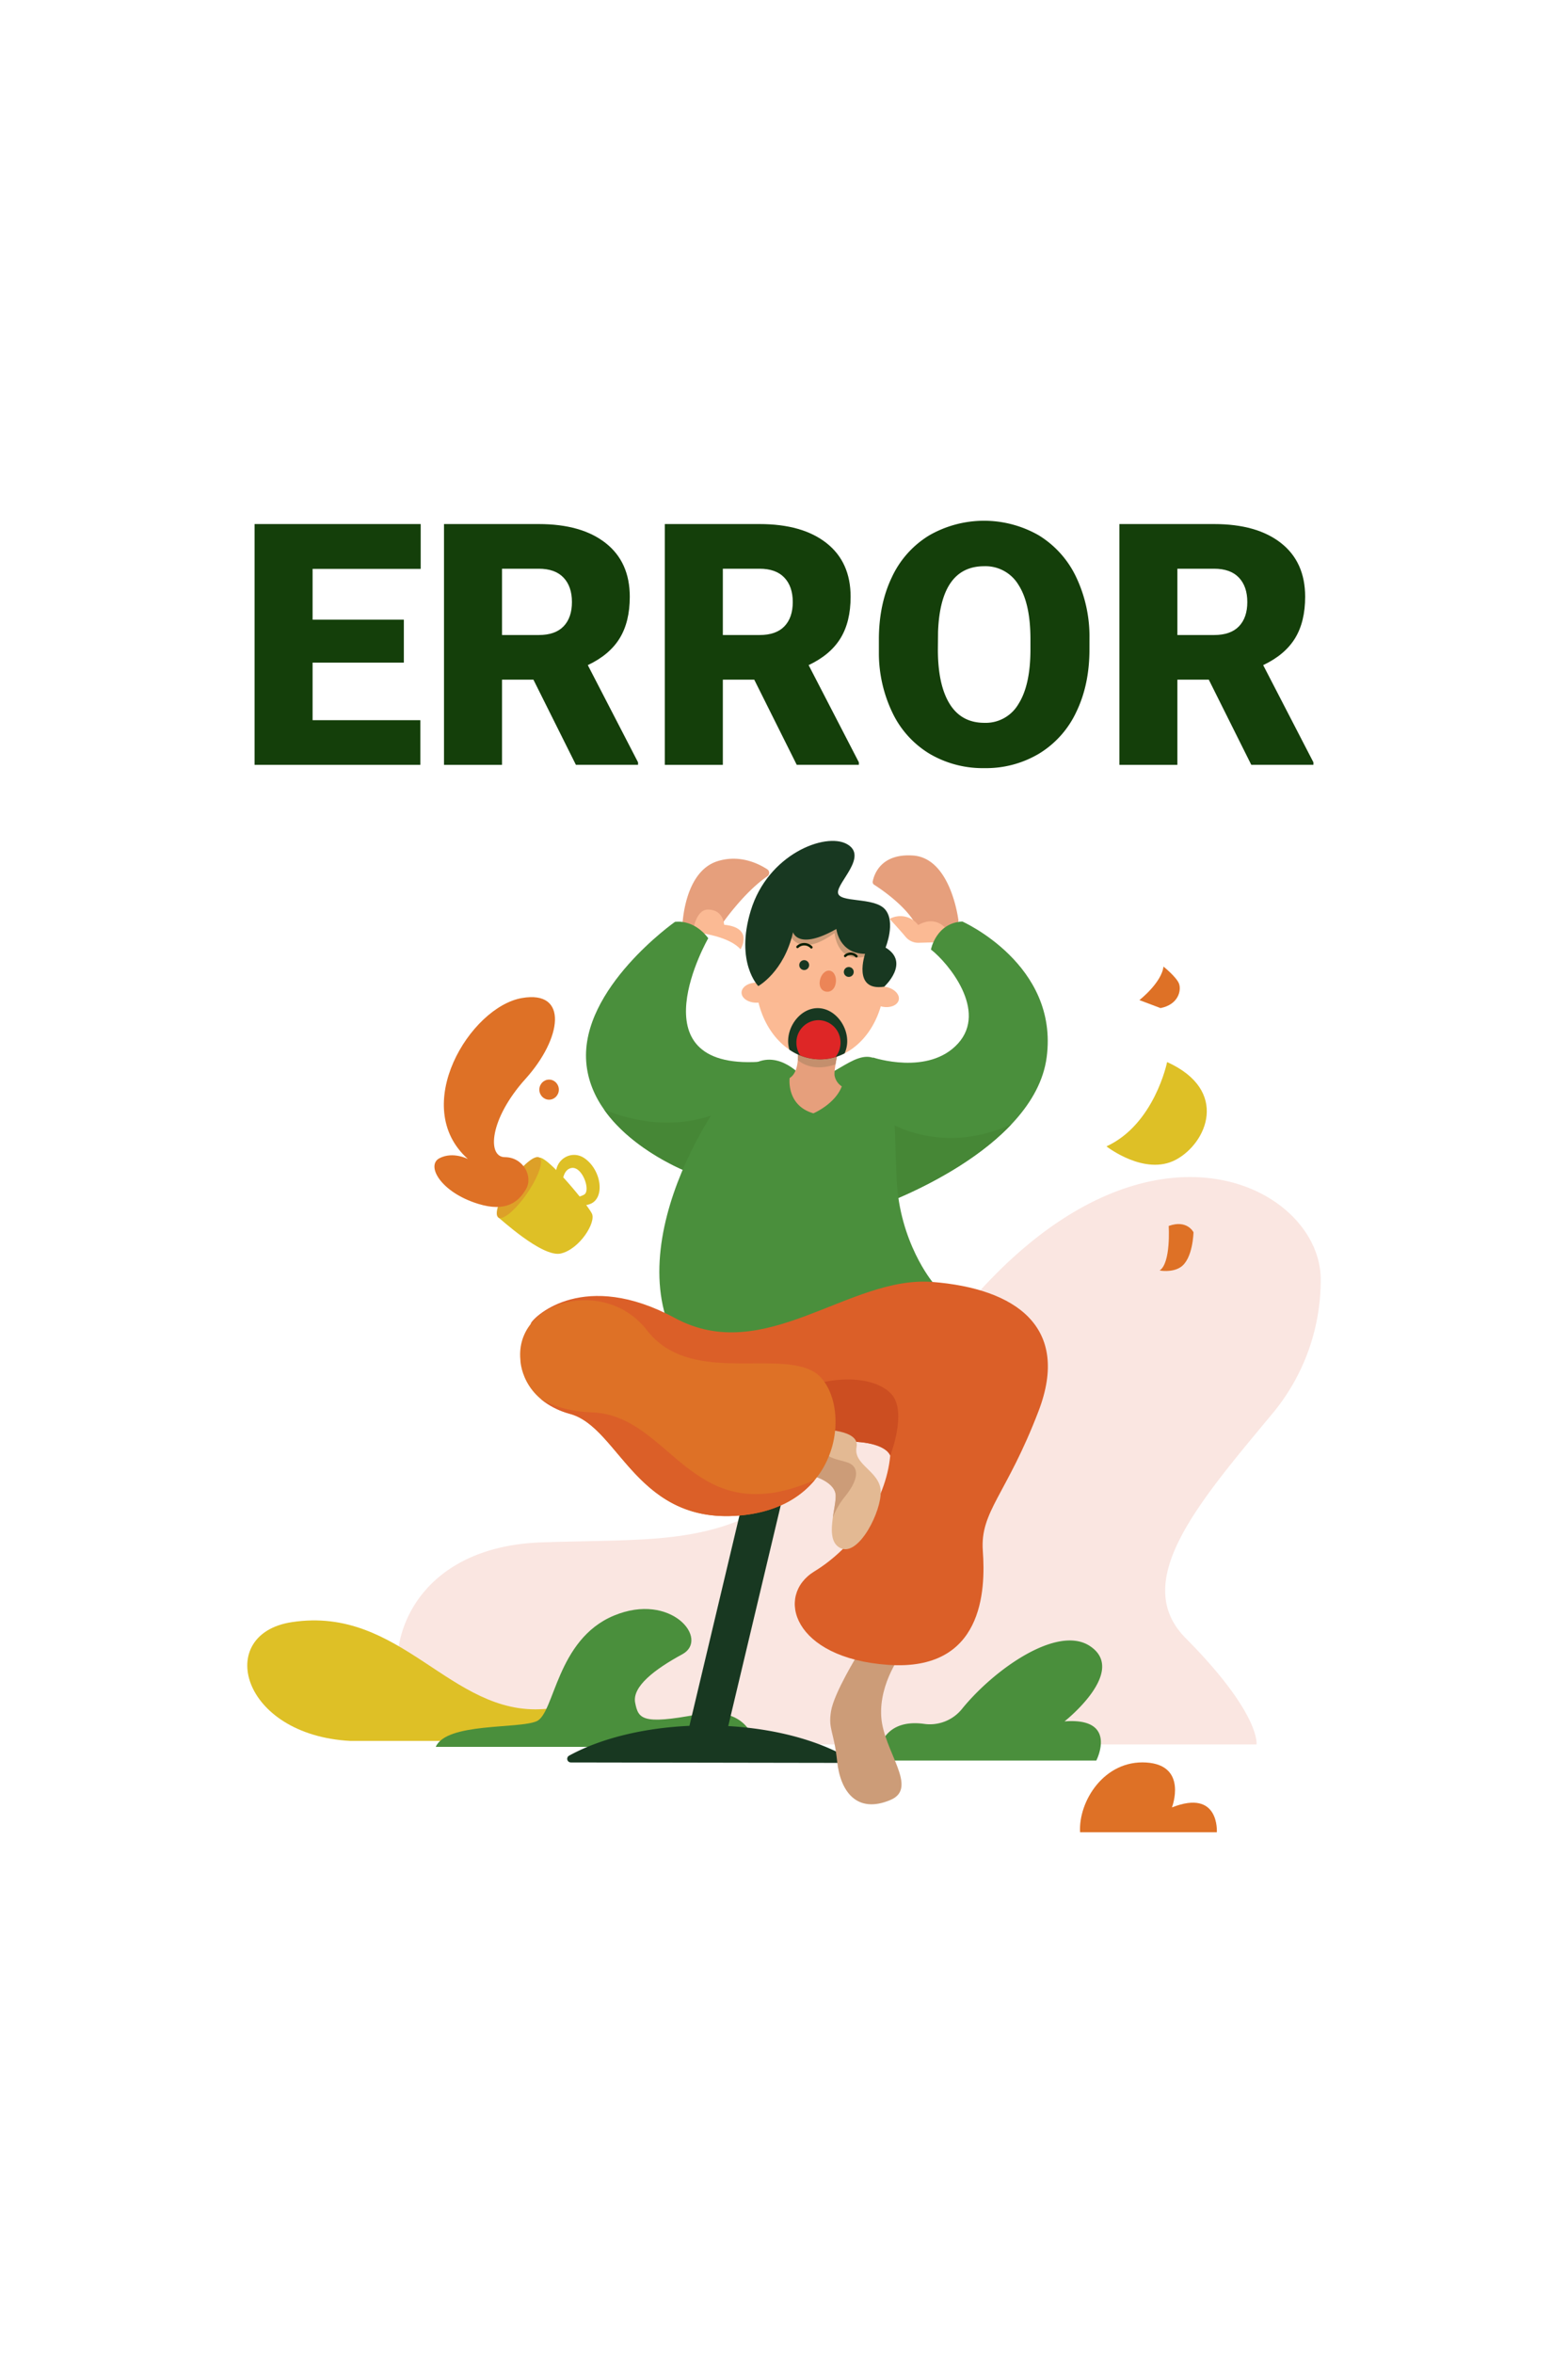 <svg id="Layer_1" data-name="Layer 1" xmlns="http://www.w3.org/2000/svg" viewBox="0 0 640 960"><defs><style>.cls-1{fill:#fae6e1;}.cls-2{fill:#dec026;}.cls-3{fill:#4a8f3c;}.cls-4{fill:#de7126;}.cls-5{fill:#dda028;}.cls-6{fill:#e69f7c;}.cls-7{fill:#fbba94;}.cls-8{fill:#468736;}.cls-9{fill:#183821;}.cls-10{fill:#cc9c78;}.cls-11{fill:#db5f28;}.cls-12{fill:#cc4e21;}.cls-13{fill:#e3b993;}.cls-14{fill:#c48f6d;}.cls-15{fill:#ec8557;}.cls-16{fill:none;stroke:#091e02;stroke-linecap:round;stroke-miterlimit:10;}.cls-17{fill:#de2626;}.cls-18{fill:#143f0a;}</style></defs><title>mpm splash</title><path class="cls-1" d="M185.656,711.73H512.865s1.88-12.336-28.936-43.4c-22.771-22.957,5.037-55.031,35.265-91.4a85.127,85.127,0,0,0,19.873-55.2c-.321-38.9-75.231-77.161-150.463,18.325s-95.647,86.806-167.5,89.217S150.21,706.908,185.656,711.73Z"/><path class="cls-2" d="M142.977,710.283H268.362s-7.957-15.914-46.3-13.02-58.127-42.291-102.961-35.446C87.518,666.64,98.127,707.872,142.977,710.283Z"/><path class="cls-3" d="M177.86,712.7H308.389s-1.607-17.361-23.952-13.182-23.9,1.768-25.187-4.822,7.987-13.664,19.24-19.773-4.5-25.559-27.971-15.753-24.113,39.866-31.507,43.081S182.2,702.728,177.86,712.7Z"/><path class="cls-3" d="M357.775,718.281h89.7S456.6,700.6,434.5,702.309c0,0,26.1-20.534,10.267-30.8-13.307-8.632-39.113,9.648-52.165,25.774a16.833,16.833,0,0,1-15.414,6.047C369.418,702.252,359.474,703.843,357.775,718.281Z"/><path class="cls-4" d="M440.848,747.537h55.821s1.206-17.843-18.326-10.127c0,0,6.631-17.24-10.489-18.325S440.125,734.878,440.848,747.537Z"/><path class="cls-2" d="M476.374,433.309s-5.144,25.4-24.755,34.4c0,0,15.592,12.217,28.292,5.466S501.934,444.884,476.374,433.309Z"/><path class="cls-4" d="M477.017,500.182s.965,15.11-3.7,18.165c0,0,4.937.979,8.5-1.326,5.124-3.316,5.324-14.267,5.324-14.267S484.572,497.449,477.017,500.182Z"/><path class="cls-4" d="M474.887,394.347s5.486,4.4,6.39,7.114-.3,8.379-7.595,9.826l-8.621-3.256S474.1,400.978,474.887,394.347Z"/><path class="cls-2" d="M209.95,487.3s-6.671,9.586-6.531,9.435,17.863,16.486,25.519,14.677,14.408-12.659,12.659-16.276-17.575-22.93-21.416-22.858S209.95,487.3,209.95,487.3Z"/><ellipse class="cls-5" cx="211.8" cy="484.508" rx="14.825" ry="4.099" transform="translate(-307.592 385.311) rotate(-55.575)"/><path class="cls-2" d="M228.675,483.945a.443.443,0,0,0,.813-.228c.039-2.269.541-6.611,3.77-7.186,4.4-.783,7.958,9.163,5.185,10.851a8.269,8.269,0,0,1-4.666,1.042.726.726,0,0,0-.573,1.216c1.212,1.367,3.624,3.039,7.59,1.6,6.148-2.23,4.882-13.563-2.05-18.567C232.111,467.886,223.106,475.515,228.675,483.945Z"/><ellipse class="cls-4" cx="224.116" cy="444.562" rx="3.979" ry="4.099"/><path class="cls-4" d="M190.961,472.834c.142.127-5.968-3.195-11.574-.3s.361,13.864,15.794,18.627c11.348,3.5,16.517-.784,19.531-6.028s-1.266-13.021-8.621-13.021-6.369-15.573,8.42-31.97,17.713-36.278-1.487-32.954C191.887,410.847,167.01,451.5,190.961,472.834Z"/><path class="cls-6" d="M391.222,375.684s-2.936-25.588-18.582-26.642c-13.063-.881-15.858,7.708-16.425,10.568a1.311,1.311,0,0,0,.585,1.359c3.114,1.989,15.363,10.261,18.189,18.968C374.989,379.937,387.95,385.078,391.222,375.684Z"/><path class="cls-7" d="M387.2,380.306s-4.181-7.571-12.421-2.9a9.115,9.115,0,0,0-11.673-2.5s3.828,4.081,6.536,7.329a6.721,6.721,0,0,0,5.355,2.414l12.145-.341Z"/><path class="cls-3" d="M379.978,387.393s2.068-10.847,12.8-11.432c0,0,39.476,17.507,34.43,55.436s-67.133,60.01-67.133,60.01l-3.759-59.967s22.654,7.593,34.732-5.729S387.163,392.991,379.978,387.393Z"/><path class="cls-6" d="M293.605,378.559c.364-.674,9.6-14.192,19.577-21.017a1.722,1.722,0,0,0,0-2.87c-3.551-2.322-11.248-6.152-20.287-3.325-14.2,4.44-14.437,27.514-14.437,27.514Z"/><path class="cls-7" d="M282.789,380.3s13.961.953,19.479,7c0,0,5.553-8.824-6.7-10.008,0,0-.222-6.179-6.608-6.2C283.8,371.084,282.789,380.3,282.789,380.3Z"/><path class="cls-3" d="M275.469,376.129s7.477-1.435,13.612,6.653c0,0-30.712,53.6,20.774,50.43l-28.849,45.043s-39.359-14.854-41.721-44.919S275.469,376.129,275.469,376.129Z"/><path class="cls-8" d="M246.611,452.758c12.02,17.045,34.395,25.5,34.395,25.5L297.825,452C278.149,461.892,258.874,457.7,246.611,452.758Z"/><path class="cls-8" d="M360.074,491.407s32.918-11.712,52.763-32.723c-27.933,12.649-49.111.462-55.043-3.652Z"/><path class="cls-9" d="M344.907,716.488c-11.99-6.651-28.759-11.175-47.662-12.267l22.839-96-15.013-3.571L281.4,704.128c-19.488.878-36.82,5.4-49.133,12.174a1.475,1.475,0,0,0,.726,2.759l111.174.184A1.475,1.475,0,0,0,344.907,716.488Z"/><path class="cls-10" d="M350.206,674.888s-9.792,15.778-11.01,23.25,1.192,8.08,2.5,20.5,8.148,21.512,21.8,15.71c11.582-4.924-2.861-19.777-3.8-33.885s8.6-26.148,8.6-26.148Z"/><path class="cls-3" d="M327.688,439.591s-9.626-11.75-20.407-5.338-56.623,72.164-29.93,115.611c0,0,21.69,7.269,49.206-9.323S380.6,523.028,380.6,523.028s-13.476-16.177-14.639-41.98.073-44.608-8.72-49.084S337.648,443.546,327.688,439.591Z"/><path class="cls-11" d="M216.684,539.877c1.673-3.179,21.955-22.027,58.758-2.153s71.081-17.4,105.156-14.7,56.393,18.419,43.316,52.638-23.94,40.952-22.761,57.109.16,49.19-38.657,46.474S316.247,650.96,332.418,641.1s29.224-28.646,30.943-47.21c0,0-2.634-11.1-44.122-2.484S219.146,558.046,216.684,539.877Z"/><path class="cls-12" d="M363.884,568.815c-6.5-7.245-26.506-10.413-51.85,4.978s-47.514,7.4-47.514,7.4l1.1.889c17.462,8.067,36.923,12.794,53.615,9.329,41.489-8.612,44.123,2.484,44.123,2.484S370.383,576.059,363.884,568.815Z"/><path class="cls-13" d="M332.241,602.279s8.074,2.3,8.79,7.248-5.1,19.041,2.254,22.188,16.542-15.164,16.194-23.363-11.316-10.628-9.857-17.98-14.938-7.138-14.938-7.138Z"/><path class="cls-10" d="M345.088,610.338c6.524-8.268,4.682-12.37.827-13.663s-8.277-1.621-9.477-4.838c-.323-.867-1.481-.315-2.984.989l-1.212,9.453s8.073,2.3,8.789,7.248c.3,2.073-.547,5.756-1.09,9.566A31.423,31.423,0,0,1,345.088,610.338Z"/><path class="cls-4" d="M212.4,554.82s.133,16.4,20.378,22.057,27.252,46.18,70.823,41.269,43.81-51.368,27.426-59.111-50.034,5.608-67.006-16.347C247.1,520.8,210.109,530.462,212.4,554.82Z"/><path class="cls-6" d="M324.983,423.11s2.871,13.347-2.681,16.714c0,0-1.465,11.169,9.7,14.4,0,0,8.767-3.683,11.592-10.992a6.684,6.684,0,0,1-2.966-4.506c-.317-2.894,2.516-14.866,2.516-14.866Z"/><path class="cls-14" d="M325.64,432.51c2.362,1.952,7.3,4.493,15.393,1.741.724-4.514,2.113-10.388,2.113-10.388l-18.163-.753A37.126,37.126,0,0,1,325.64,432.51Z"/><path class="cls-7" d="M361.734,402.679c-.275-.056-.546-.095-.816-.125.071-.967.115-1.944.116-2.934.03-18.022-11.713-32.651-26.229-32.675s-26.307,14.566-26.336,32.588c0,.462.011.919.025,1.376-3.233.085-5.818,1.874-5.821,4.08,0,2.264,2.71,4.1,6.061,4.11.292,0,.577-.018.858-.045,3.26,13.384,13.257,23.136,25.105,23.155,11.422.019,21.152-9.012,24.8-21.642.188.052.38.1.575.14,3.282.68,6.315-.565,6.774-2.782S365.015,403.359,361.734,402.679Z"/><path class="cls-10" d="M346.036,370.092c-5.015-.717-12.539-1.719-17.392-2.247a23.111,23.111,0,0,0-5.674,2.574c-.732,3.571-1.369,9.159-1.369,9.159s2.833,12.78,19.049,1.086c0,0,.964,13.442,13.8,9.162a7.609,7.609,0,0,0,4.449-3.151C356.38,379.4,351.785,373.486,346.036,370.092Z"/><path class="cls-9" d="M323.691,380.349s2,7.559,17.685-1.337c0,0,1.029,10.048,11.718,10.147,0,0-5.311,15.422,7.824,13.395,0,0,10.737-9.828.54-15.954,0,0,4.277-10.441-.216-15.593s-18.8-2.523-19.2-6.783,12.483-14.929,3.649-19.847-32.295,4.166-39.268,27.182c-6.425,21.209,3.084,30.749,3.084,30.749S319.967,396.579,323.691,380.349Z"/><path class="cls-15" d="M341.1,401.234c-.471,2.538-2.207,3.665-3.991,3.333s-2.94-2-2.469-4.533,2.3-4.327,4.084-4S341.576,398.7,341.1,401.234Z"/><circle class="cls-9" cx="328.241" cy="393.749" r="2.019"/><circle class="cls-9" cx="346.441" cy="396.552" r="2.019"/><path class="cls-16" d="M325.51,386.338a3.991,3.991,0,0,1,5.666.164"/><path class="cls-16" d="M344.975,390.015a3.227,3.227,0,0,1,4.581.132"/><path class="cls-9" d="M344.737,429.76a12.224,12.224,0,0,0,1.065-4.967c.011-6.725-5.376-13.472-12.035-13.483s-12.067,6.718-12.078,13.443a12.289,12.289,0,0,0,.5,3.5,22.251,22.251,0,0,0,12.5,3.961A21.849,21.849,0,0,0,344.737,429.76Z"/><path class="cls-17" d="M334.081,416.214a9.1,9.1,0,0,0-9.017,9.188,9.3,9.3,0,0,0,1.584,5.224,21.426,21.426,0,0,0,14.366.641,9.3,9.3,0,0,0,2.054-5.836A9.1,9.1,0,0,0,334.081,416.214Z"/><path class="cls-11" d="M332.56,603.831c-50.446,22.046-58.17-26.292-90.778-27.583-9.278-.367-16.085-2.552-21.1-5.524a31.458,31.458,0,0,0,12.1,6.153c20.246,5.659,27.252,46.18,70.824,41.269C317.211,616.612,326.592,611.025,332.56,603.831Z"/><path class="cls-18" d="M164.831,270.347H127.59v23.478h43.987v18.216H103.91V213.812h67.8V232.1H127.59v20.712h37.241Z"/><path class="cls-18" d="M217.723,277.3H204.905v34.745h-23.68V213.812h38.657q17.472,0,27.323,7.75t9.85,21.9q0,10.244-4.149,16.983t-12.987,10.917l20.509,39.663v1.013H235.062Zm-12.818-18.215h14.977q6.745,0,10.153-3.55t3.407-9.91q0-6.356-3.441-9.975t-10.119-3.619H204.905Z"/><path class="cls-18" d="M307.856,277.3H295.038v34.745h-23.68V213.812h38.657q17.472,0,27.323,7.75t9.85,21.9q0,10.244-4.149,16.983t-12.987,10.917l20.509,39.663v1.013H325.2Zm-12.818-18.215h14.977q6.745,0,10.153-3.55t3.407-9.91q0-6.356-3.441-9.975t-10.119-3.619H295.038Z"/><path class="cls-18" d="M444.675,264.95q0,14.37-5.329,25.434A39.39,39.39,0,0,1,424.2,307.419a42.169,42.169,0,0,1-22.365,5.971,42.773,42.773,0,0,1-22.263-5.768,39.322,39.322,0,0,1-15.146-16.5,56.242,56.242,0,0,1-5.7-24.625V260.97q0-14.438,5.3-25.468a39.3,39.3,0,0,1,15.18-17.035,44.939,44.939,0,0,1,44.763-.068,40.024,40.024,0,0,1,15.213,16.9,56.526,56.526,0,0,1,5.5,25.131Zm-24.084-4.115q0-14.638-4.892-22.23a15.689,15.689,0,0,0-14-7.59q-17.81,0-18.822,26.716l-.068,7.219q0,14.439,4.79,22.2t14.235,7.759a15.474,15.474,0,0,0,13.83-7.624q4.857-7.623,4.926-21.926Z"/><path class="cls-18" d="M493.385,277.3H480.567v34.745h-23.68V213.812h38.656q17.473,0,27.324,7.75t9.849,21.9q0,10.244-4.148,16.983t-12.987,10.917l20.509,39.663v1.013H510.724Zm-12.818-18.215h14.976q6.745,0,10.154-3.55t3.407-9.91q0-6.356-3.441-9.975t-10.12-3.619H480.567Z"/></svg>